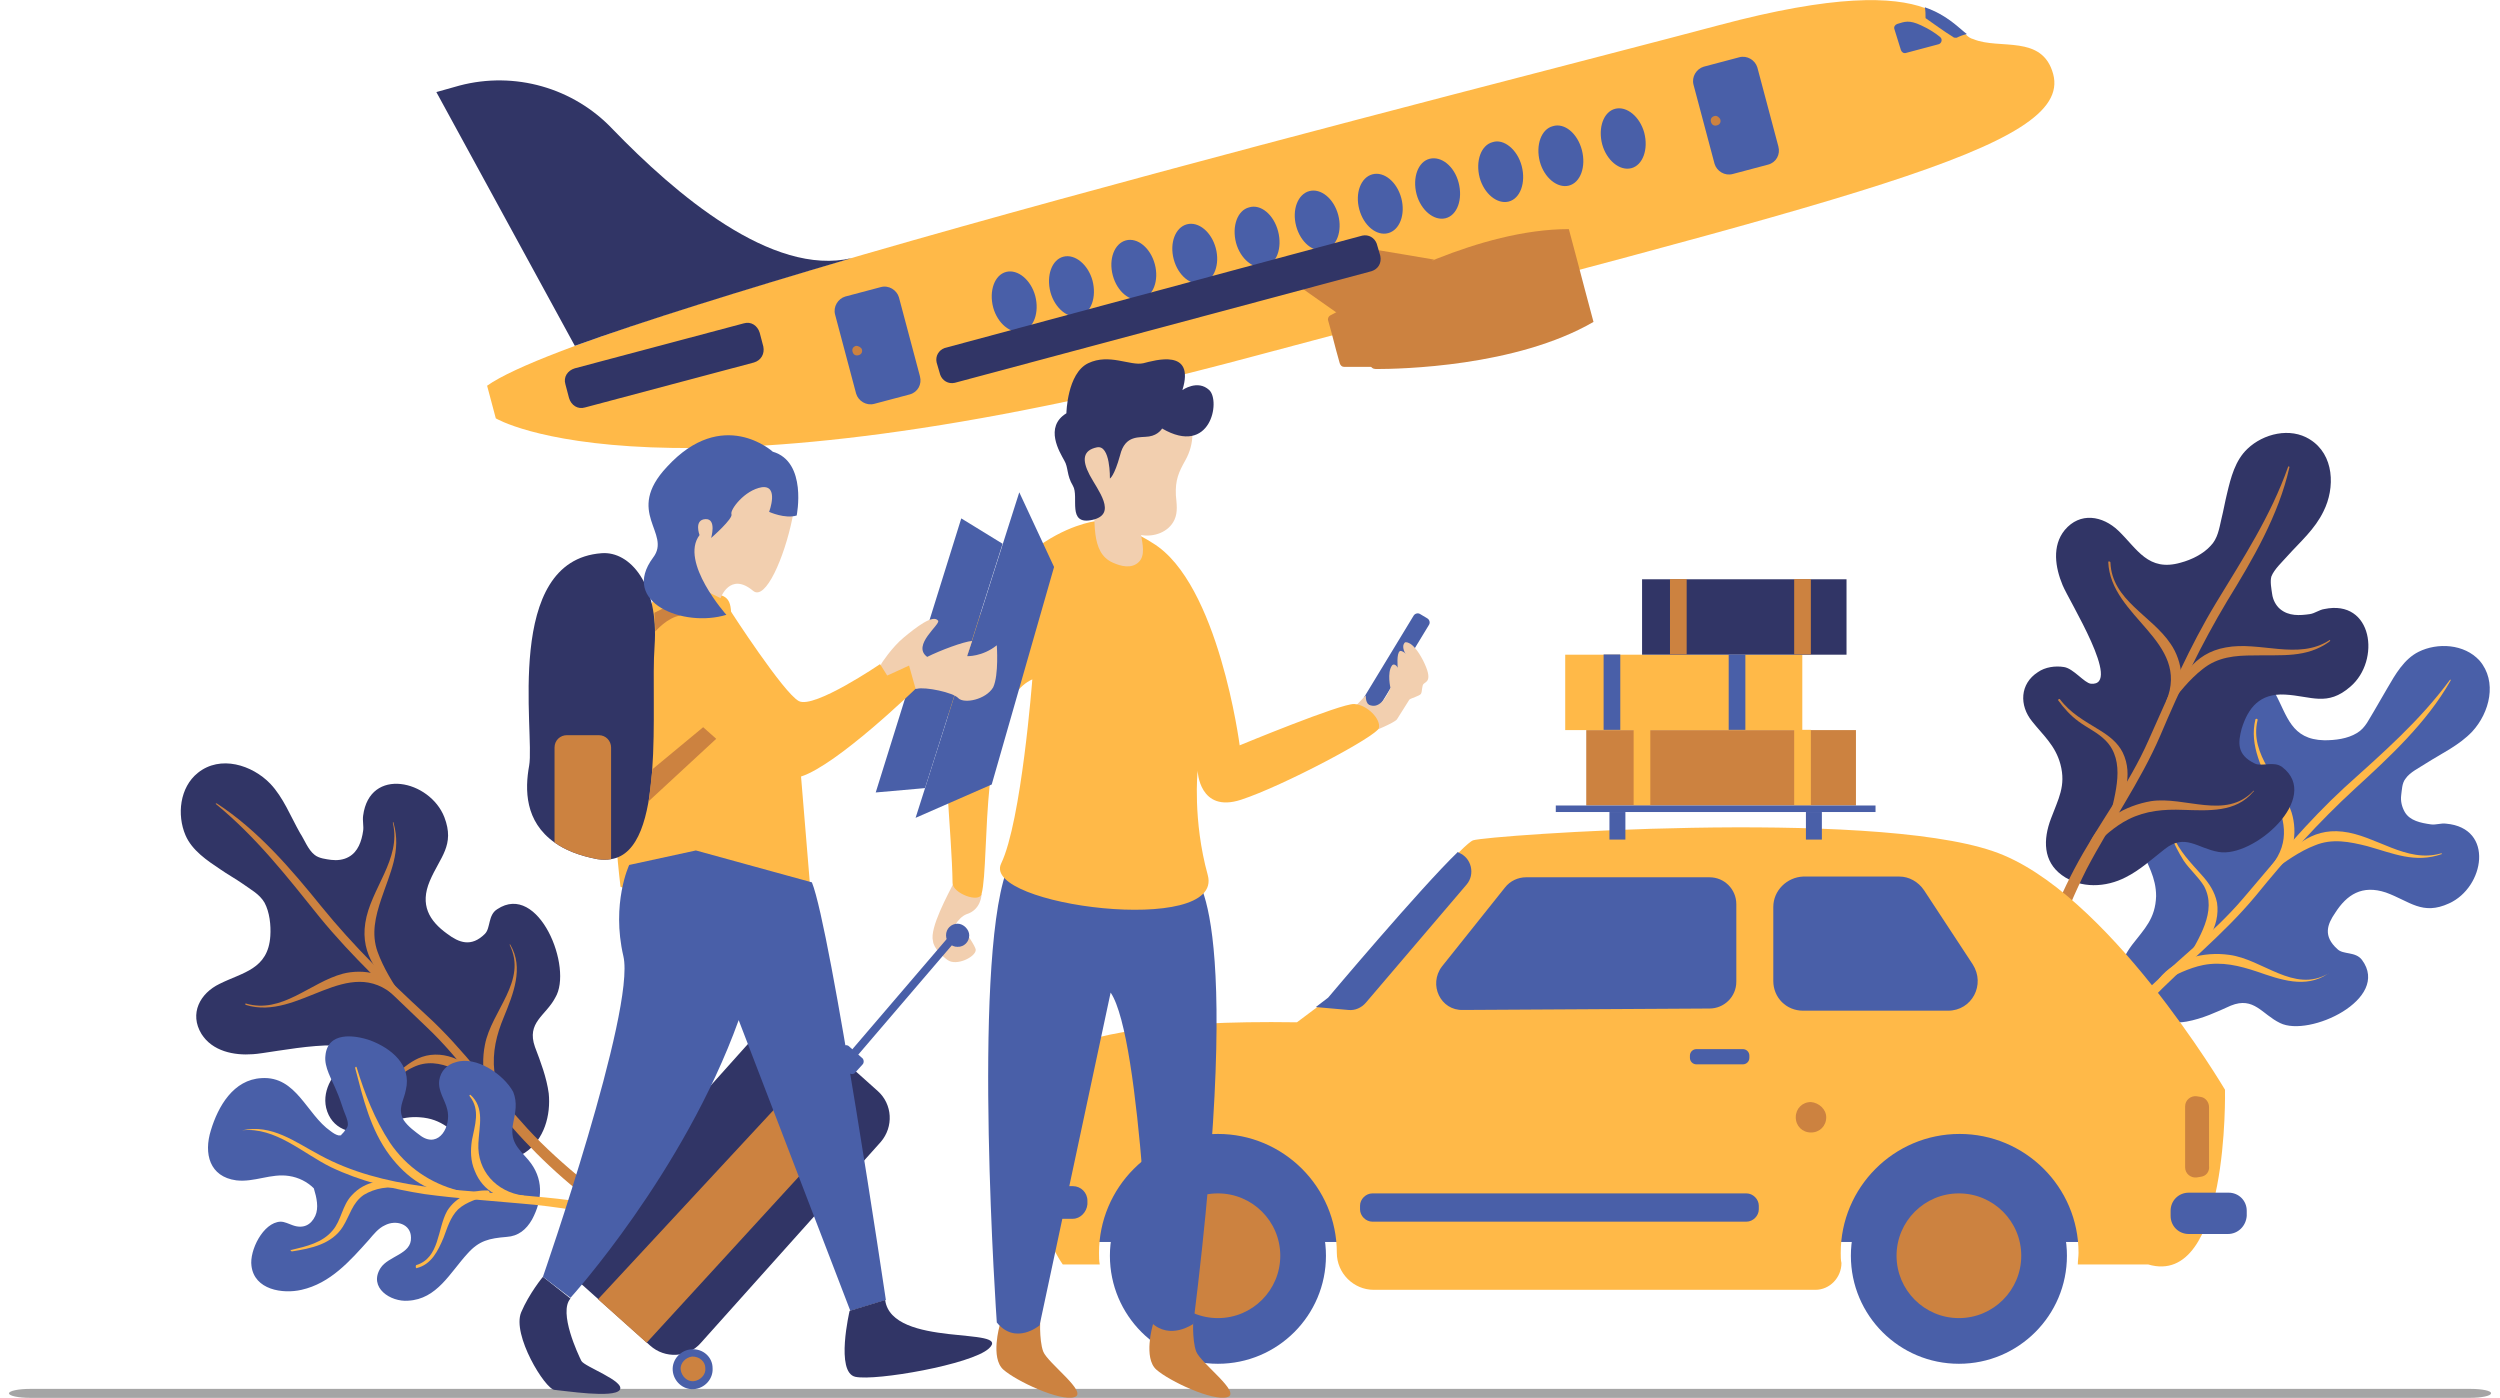 <svg width="279" height="156" viewBox="0 0 279 156" fill="none" xmlns="http://www.w3.org/2000/svg">
<path d="M275.732 155H3.344C2.051 155 1 155.224 1 155.5C1 155.776 2.051 156 3.344 156H275.652C276.945 156 277.996 155.776 277.996 155.5C278.076 155.224 277.026 155 275.732 155Z" fill="#A5A5A5"/>
<path d="M263.601 107.131C262.873 106.16 261.498 106.565 260.85 105.918C259.232 104.461 259.718 103.167 260.608 101.872C261.902 99.849 263.601 98.716 266.271 99.606C268.942 100.577 270.317 102.196 273.311 100.82C277.276 99.04 278.408 92.405 272.987 91.92C272.421 91.839 271.854 92.082 271.288 92.001C270.155 91.839 268.942 91.596 268.375 90.625C268.052 90.059 267.89 89.411 267.971 88.764C268.052 88.198 268.052 87.389 268.456 86.903C268.942 86.175 269.993 85.689 270.722 85.204C272.502 84.071 274.444 83.181 275.9 81.644C277.842 79.54 278.732 76.061 276.709 73.714C275.01 71.853 272.016 71.692 269.913 72.743C268.294 73.552 267.323 75.252 266.433 76.789C265.948 77.598 265.462 78.488 264.977 79.297C264.41 80.187 264.006 81.239 263.035 81.806C261.983 82.453 260.608 82.615 259.394 82.615C255.672 82.534 255.267 79.864 253.892 77.355C252.678 75.252 250.413 74.2 248.309 75.656C246.448 76.951 246.205 79.297 246.367 81.401C246.61 83.262 249.603 93.862 246.286 92.567C245.639 92.324 244.91 90.463 243.94 89.978C243.05 89.573 241.998 89.411 241.027 89.735C238.761 90.463 238.033 92.648 238.923 94.671C239.651 96.451 240.622 97.907 240.622 100.011C240.541 102.519 239.328 103.652 237.952 105.432C236.496 107.374 235.767 109.64 237.386 111.743C238.923 113.766 241.593 114.413 244.02 114.009C245.801 113.685 247.338 112.957 248.956 112.229C251.545 111.177 252.435 113.2 254.458 114.171C257.695 115.789 266.838 111.501 263.601 107.131Z" fill="#495FA8"/>
<path d="M273.392 75.898C269.994 80.51 265.867 84.07 261.66 87.873C257.533 91.676 254.054 95.883 250.413 100.172C246.853 104.379 242.402 107.535 238.599 111.5C235.039 115.222 231.641 119.753 229.456 124.365C229.375 124.527 229.618 124.769 229.78 124.607C231.479 122.666 232.855 120.4 234.392 118.377C236.091 116.112 237.871 113.846 239.813 111.823C243.697 107.778 248.066 104.379 251.707 100.01C255.187 95.722 258.747 91.757 262.792 88.035C266.676 84.475 270.803 80.672 273.473 75.979C273.554 75.817 273.473 75.817 273.392 75.898Z" fill="#FFB948"/>
<path d="M251.707 80.268C250.251 86.175 257.938 91.11 253.487 96.612C253.407 96.693 253.487 96.936 253.649 96.855C256.158 96.046 256.4 92.809 255.753 90.706C254.62 87.146 250.979 84.314 251.95 80.349C251.95 80.187 251.788 80.187 251.707 80.268Z" fill="#FFB948"/>
<path d="M272.421 95.235C268.537 96.368 265.139 93.212 261.417 92.808C257.857 92.403 255.672 94.669 253.487 97.177C253.406 97.258 253.487 97.258 253.568 97.258C254.944 96.206 256.643 94.993 258.342 94.345C260.284 93.536 262.226 93.941 264.168 94.426C267.081 95.235 269.508 96.368 272.502 95.316C272.583 95.316 272.502 95.235 272.421 95.235Z" fill="#FFB948"/>
<path d="M242.24 93.213C242.645 94.184 243.13 95.156 243.697 96.046C244.344 97.016 245.315 97.826 245.962 98.877C247.5 101.709 245.315 104.784 244.02 107.211C243.94 107.373 244.182 107.535 244.263 107.454C246.043 105.755 247.823 103.409 247.419 100.738C247.176 99.525 246.529 98.554 245.72 97.664C244.425 96.207 243.211 94.994 242.483 93.213C242.321 93.052 242.159 93.133 242.24 93.213Z" fill="#FFB948"/>
<path d="M259.799 108.669C255.996 110.853 252.516 107.05 248.794 106.565C245.962 106.16 242.726 106.969 240.946 109.235C240.784 109.397 240.946 109.72 241.189 109.559C242.726 108.83 244.263 108.021 245.882 107.698C247.985 107.293 249.927 107.779 251.869 108.426C254.458 109.316 257.29 110.368 259.799 108.669C259.96 108.75 259.879 108.669 259.799 108.669Z" fill="#FFB948"/>
<path d="M254.701 85.608C253.73 84.879 252.435 85.608 251.626 85.203C249.603 84.232 249.765 82.856 250.17 81.319C250.898 78.973 252.192 77.355 255.024 77.516C257.937 77.678 259.717 78.892 262.307 76.626C265.705 73.713 264.815 66.836 259.394 67.969C258.827 68.049 258.342 68.454 257.775 68.535C256.643 68.697 255.429 68.778 254.458 67.969C253.973 67.564 253.649 66.917 253.568 66.269C253.487 65.703 253.325 64.894 253.487 64.328C253.811 63.518 254.701 62.709 255.267 62.062C256.724 60.444 258.342 59.068 259.313 57.045C260.607 54.456 260.526 50.734 257.775 49.035C255.591 47.659 252.597 48.388 250.817 50.087C249.441 51.381 248.956 53.323 248.551 55.023C248.309 55.993 248.147 56.964 247.904 57.935C247.661 58.987 247.5 60.12 246.69 60.929C245.881 61.819 244.587 62.467 243.373 62.79C239.732 63.842 238.518 61.253 236.414 59.23C234.634 57.531 232.126 57.126 230.427 59.149C228.97 60.929 229.375 63.356 230.184 65.298C230.912 67.079 236.9 76.626 233.34 76.303C232.612 76.222 231.398 74.603 230.346 74.442C229.375 74.28 228.242 74.442 227.433 75.008C225.41 76.303 225.329 78.73 226.786 80.51C228 82.047 229.375 83.18 229.941 85.284C230.589 87.711 229.699 89.168 228.89 91.352C228 93.699 228 96.126 230.103 97.664C232.207 99.201 235.039 99.039 237.224 97.906C238.842 97.097 240.136 95.883 241.593 94.751C243.858 92.971 245.234 94.67 247.58 95.074C251.464 95.803 259.151 89.006 254.701 85.608Z" fill="#313566"/>
<path d="M255.348 52.108C253.406 57.611 250.332 62.304 247.338 67.239C244.344 72.175 242.159 77.272 239.813 82.532C237.547 87.71 234.068 92.079 231.479 97.015C229.051 101.627 227.029 107.129 226.3 112.308C226.3 112.55 226.543 112.712 226.705 112.47C227.838 110.123 228.566 107.453 229.456 105.026C230.427 102.275 231.56 99.604 232.854 97.015C235.524 91.918 238.842 87.306 241.107 82.046C243.292 76.868 245.639 71.932 248.551 67.077C251.383 62.465 254.296 57.53 255.51 52.108C255.429 52.028 255.348 52.028 255.348 52.108Z" fill="#CC8240"/>
<path d="M235.282 62.708C235.525 68.939 244.506 71.528 241.755 78.244C241.674 78.406 241.836 78.567 241.998 78.486C244.182 77.03 243.535 73.713 242.24 71.852C240.137 68.696 235.686 66.997 235.525 62.789C235.525 62.627 235.282 62.627 235.282 62.708Z" fill="#CC8240"/>
<path d="M259.96 71.447C256.481 73.712 252.192 71.528 248.39 72.256C244.748 72.903 243.292 75.735 241.917 78.81C241.917 78.891 241.997 78.891 241.997 78.891C243.049 77.434 244.344 75.816 245.8 74.683C247.499 73.308 249.441 73.146 251.545 73.146C254.62 73.065 257.371 73.47 259.96 71.609C260.122 71.447 260.041 71.366 259.96 71.447Z" fill="#CC8240"/>
<path d="M229.699 78.163C230.346 79.053 231.074 79.862 231.964 80.509C232.935 81.237 234.068 81.723 234.958 82.613C237.305 84.96 236.01 88.601 235.444 91.352C235.363 91.513 235.686 91.675 235.767 91.513C237.062 89.329 238.114 86.497 236.9 83.989C236.334 82.856 235.363 82.127 234.311 81.48C232.612 80.428 231.074 79.619 229.861 78.001C229.78 78.001 229.618 78.082 229.699 78.163Z" fill="#CC8240"/>
<path d="M251.464 88.277C248.39 91.513 243.858 88.843 240.055 89.409C237.224 89.895 234.23 91.513 233.097 94.345C233.016 94.588 233.259 94.75 233.421 94.588C234.715 93.455 235.929 92.241 237.547 91.432C239.489 90.461 241.512 90.299 243.616 90.38C246.448 90.461 249.522 90.704 251.464 88.358C251.626 88.277 251.545 88.196 251.464 88.277Z" fill="#CC8240"/>
<path d="M55.494 101.465C54.442 102.112 54.765 103.569 54.118 104.216C52.581 105.753 51.205 105.187 49.911 104.216C47.888 102.76 46.836 100.98 47.969 98.309C49.102 95.639 50.801 94.345 49.587 91.189C47.969 87.062 41.253 85.525 40.525 91.027C40.444 91.594 40.606 92.241 40.525 92.726C40.363 93.859 39.958 95.073 38.907 95.639C38.34 95.963 37.612 96.044 36.965 95.963C36.398 95.882 35.589 95.801 35.104 95.397C34.375 94.83 33.971 93.697 33.485 92.969C32.433 91.108 31.624 89.004 30.168 87.467C28.145 85.363 24.585 84.231 22.077 86.253C20.054 87.872 19.73 90.946 20.701 93.212C21.429 94.911 23.128 96.044 24.585 97.015C25.394 97.581 26.284 98.067 27.093 98.633C27.983 99.28 28.954 99.766 29.521 100.737C30.087 101.789 30.249 103.245 30.168 104.459C29.925 108.181 27.093 108.504 24.504 109.799C22.319 110.851 21.106 113.116 22.481 115.382C23.695 117.324 26.122 117.809 28.226 117.648C30.168 117.567 41.172 115.058 39.635 118.376C39.311 119.023 37.369 119.67 36.884 120.641C36.398 121.531 36.155 122.583 36.398 123.635C36.965 125.982 39.23 126.791 41.334 126.063C43.195 125.415 44.732 124.525 46.836 124.687C49.344 124.849 50.477 126.224 52.176 127.681C54.037 129.218 56.303 130.108 58.568 128.652C60.753 127.195 61.481 124.444 61.238 122.017C60.996 120.237 60.348 118.538 59.701 116.838C58.73 114.087 60.915 113.359 61.967 111.336C63.989 108.019 60.106 98.39 55.494 101.465Z" fill="#313566"/>
<path d="M24.099 89.734C28.631 93.456 32.029 97.826 35.67 102.357C39.311 106.807 43.438 110.61 47.564 114.574C51.691 118.458 54.604 123.151 58.487 127.278C62.048 131.081 66.498 134.884 71.191 137.311C71.353 137.392 71.676 137.149 71.433 136.987C69.573 135.126 67.307 133.589 65.284 131.89C63.019 130.029 60.834 128.087 58.892 125.983C55.008 121.776 51.772 117.083 47.483 113.199C43.357 109.396 39.473 105.593 35.913 101.224C32.514 97.016 28.792 92.647 24.18 89.653C24.099 89.653 24.018 89.734 24.099 89.734Z" fill="#CC8240"/>
<path d="M27.417 112.146C33.404 114.007 38.825 106.321 44.166 111.256C44.246 111.337 44.489 111.256 44.408 111.095C43.761 108.505 40.444 108.101 38.259 108.667C34.618 109.638 31.462 113.198 27.417 111.985C27.417 111.904 27.336 112.146 27.417 112.146Z" fill="#CC8240"/>
<path d="M43.842 91.838C44.813 95.883 41.334 99.201 40.767 103.004C40.201 106.645 42.386 108.991 44.813 111.338C44.894 111.418 44.975 111.338 44.894 111.257C43.842 109.719 42.79 108.02 42.143 106.24C41.415 104.217 41.9 102.275 42.548 100.333C43.519 97.421 44.813 94.993 43.923 91.838C43.923 91.676 43.842 91.757 43.842 91.838Z" fill="#CC8240"/>
<path d="M40.12 122.585C41.172 122.261 42.143 121.856 43.114 121.209C44.166 120.562 44.975 119.591 46.108 119.105C49.102 117.649 52.095 120.076 54.523 121.533C54.684 121.614 54.846 121.452 54.765 121.29C53.147 119.348 50.801 117.406 48.05 117.73C46.755 117.892 45.784 118.539 44.813 119.348C43.276 120.643 41.981 121.776 40.039 122.423C39.958 122.423 40.039 122.666 40.12 122.585Z" fill="#CC8240"/>
<path d="M56.869 105.43C58.892 109.475 54.846 112.793 54.118 116.595C53.552 119.427 54.199 122.826 56.465 124.768C56.626 124.93 56.95 124.768 56.788 124.525C56.141 122.907 55.413 121.369 55.17 119.589C54.927 117.405 55.413 115.463 56.222 113.521C57.274 110.932 58.487 108.019 56.95 105.43C56.95 105.349 56.869 105.43 56.869 105.43Z" fill="#CC8240"/>
<path d="M50.881 118.538C49.91 118.781 49.182 119.509 49.02 120.561C48.858 121.774 49.668 122.745 49.91 123.797C50.396 125.658 49.02 128.167 46.998 126.791C46.35 126.306 45.541 125.739 45.056 125.011C44.327 123.716 45.056 122.907 45.298 121.613C45.946 118.862 43.68 117.001 41.334 116.111C39.473 115.463 36.56 115.14 36.317 117.81C36.155 119.104 37.045 120.48 37.531 121.694C37.854 122.422 38.097 123.15 38.34 123.878C38.502 124.364 38.825 124.93 38.825 125.496C38.825 125.739 38.663 125.982 38.502 126.144C38.421 126.306 38.259 126.467 38.097 126.629C38.097 126.71 38.016 126.71 37.935 126.71C37.854 126.71 37.854 126.71 37.773 126.71C37.45 126.629 37.207 126.467 36.883 126.225C34.213 124.364 33.081 120.075 29.197 120.318C26.041 120.48 24.342 123.474 23.533 126.144C22.724 128.733 23.371 131.322 26.365 131.727C28.388 131.969 30.249 130.918 32.271 131.241C33.323 131.403 34.294 131.889 35.022 132.617C35.346 133.669 35.589 134.801 35.184 135.691C34.699 136.743 33.809 137.148 32.676 136.743C32.191 136.581 31.786 136.339 31.3 136.339C29.358 136.42 27.821 139.575 28.064 141.274C28.388 143.945 31.543 144.43 33.647 143.945C36.883 143.216 39.068 140.708 41.172 138.362C41.657 137.795 42.224 137.067 42.952 136.743C44.166 136.096 45.865 136.581 45.865 138.119C45.946 139.98 43.356 140.142 42.466 141.517C41.091 143.702 43.599 145.32 45.541 145.158C48.778 144.996 50.234 142.003 52.176 139.899C53.471 138.442 54.603 138.2 56.545 138.038C57.84 137.957 58.73 137.229 59.377 136.096C60.591 133.83 60.672 131.484 58.973 129.461C57.759 128.086 56.869 127.357 57.273 125.335C57.516 124.121 57.759 123.069 57.273 121.855C56.222 119.913 53.147 117.81 50.881 118.538Z" fill="#495FA8"/>
<path d="M27.012 126.144C30.733 125.739 33.808 128.733 36.964 130.27C40.2 131.808 43.761 132.698 47.402 133.264C50.962 133.749 54.603 133.992 58.163 134.316C62.209 134.639 66.093 135.368 70.057 136.096C70.381 136.177 70.624 135.61 70.3 135.529C66.902 134.235 63.099 133.83 59.458 133.507C55.331 133.102 51.205 132.94 47.078 132.374C43.113 131.808 39.229 130.837 35.669 128.895C32.918 127.438 30.329 125.415 27.012 126.144Z" fill="#FFB948"/>
<path d="M32.595 139.656C34.698 139.333 37.045 138.847 38.259 136.905C39.068 135.611 39.31 134.235 40.605 133.345C41.819 132.617 43.437 132.293 44.812 132.698C44.974 132.779 45.136 132.455 44.974 132.374C43.032 131.403 40.767 131.727 39.23 133.426C38.178 134.559 38.097 136.177 37.126 137.31C35.993 138.685 34.213 139.09 32.514 139.494C32.352 139.413 32.433 139.656 32.595 139.656Z" fill="#FFB948"/>
<path d="M39.635 119.186C40.525 122.584 41.334 126.063 43.518 128.976C45.298 131.323 47.968 133.426 51.124 133.103C51.286 133.103 51.286 132.941 51.124 132.86C48.05 132.051 45.379 130.271 43.518 127.52C41.819 124.931 40.686 122.018 39.796 119.105C39.796 119.024 39.635 119.024 39.635 119.186Z" fill="#FFB948"/>
<path d="M46.512 141.517C48.13 141.112 48.858 139.656 49.505 138.118C49.91 137.067 50.234 135.853 51.124 134.963C52.095 134.073 53.389 133.83 54.522 133.264C54.765 133.183 54.603 132.859 54.441 132.859C52.661 132.778 50.881 133.587 49.91 135.125C48.777 137.147 49.101 140.384 46.431 141.193C46.35 141.355 46.431 141.598 46.512 141.517Z" fill="#FFB948"/>
<path d="M52.418 122.34C53.632 123.877 52.985 125.576 52.661 127.275C52.499 128.408 52.499 129.541 52.985 130.674C53.875 132.939 55.978 134.072 58.406 133.829C58.568 133.829 58.649 133.506 58.406 133.425C55.412 133.02 53.227 130.674 53.389 127.599C53.47 125.657 54.117 123.634 52.499 122.178C52.418 122.178 52.337 122.259 52.418 122.34Z" fill="#FFB948"/>
<path d="M234.068 122.341H121.276V138.604H234.068V122.341Z" fill="#495FA8"/>
<path d="M239.732 141.113H231.883C231.883 140.708 231.964 140.223 231.964 139.818C231.964 132.455 225.977 126.548 218.695 126.548C211.332 126.548 205.425 132.536 205.425 139.818C205.425 140.223 205.425 140.627 205.506 140.951C205.506 142.569 204.211 143.945 202.593 143.945H153.317C151.051 143.945 149.19 142.084 149.19 139.818C149.19 132.455 143.203 126.548 135.921 126.548C128.558 126.548 122.651 132.536 122.651 139.818C122.651 140.303 122.651 140.708 122.732 141.113H118.605C118.605 141.113 113.103 133.588 115.045 120.965C115.045 120.965 113.184 113.602 144.74 114.088L147.006 112.389L148.381 111.337C148.381 111.337 158.738 99.038 162.865 95.073C163.593 94.345 164.159 93.859 164.402 93.779C166.101 93.212 208.5 90.218 222.417 94.992C235.12 99.281 248.309 121.613 248.309 121.613C248.309 121.613 248.794 143.783 239.732 141.113Z" fill="#FFB948"/>
<path d="M135.921 152.198C142.579 152.198 147.977 146.8 147.977 140.142C147.977 133.484 142.579 128.086 135.921 128.086C129.262 128.086 123.865 133.484 123.865 140.142C123.865 146.8 129.262 152.198 135.921 152.198Z" fill="#495FA8"/>
<path d="M135.921 147.1C139.764 147.1 142.879 143.984 142.879 140.141C142.879 136.298 139.764 133.183 135.921 133.183C132.077 133.183 128.962 136.298 128.962 140.141C128.962 143.984 132.077 147.1 135.921 147.1Z" fill="#CC8240"/>
<path d="M218.614 152.198C225.272 152.198 230.67 146.8 230.67 140.142C230.67 133.484 225.272 128.086 218.614 128.086C211.955 128.086 206.558 133.484 206.558 140.142C206.558 146.8 211.955 152.198 218.614 152.198Z" fill="#495FA8"/>
<path d="M218.614 147.1C222.457 147.1 225.572 143.984 225.572 140.141C225.572 136.298 222.457 133.183 218.614 133.183C214.771 133.183 211.655 136.298 211.655 140.141C211.655 143.984 214.771 147.1 218.614 147.1Z" fill="#CC8240"/>
<path d="M119.738 136.015H113.427C112.537 136.015 111.809 135.287 111.809 134.397V133.992C111.809 133.102 112.537 132.374 113.427 132.374H119.738C120.628 132.374 121.356 133.102 121.356 133.992V134.397C121.276 135.287 120.547 136.015 119.738 136.015Z" fill="#495FA8"/>
<path d="M248.632 137.714H244.263C243.13 137.714 242.24 136.824 242.24 135.691V135.124C242.24 133.992 243.13 133.102 244.263 133.102H248.713C249.846 133.102 250.736 133.992 250.736 135.124V135.691C250.655 136.824 249.765 137.714 248.632 137.714Z" fill="#495FA8"/>
<path d="M163.674 98.714L152.427 111.903C151.941 112.47 151.213 112.793 150.485 112.712L146.844 112.389L148.22 111.337C148.22 111.337 158.576 99.038 162.703 95.073L162.784 95.154C164.24 95.721 164.645 97.582 163.674 98.714Z" fill="#495FA8"/>
<path d="M160.923 107.858L167.962 99.038C168.529 98.31 169.419 97.905 170.309 97.905H190.78C192.479 97.905 193.773 99.281 193.773 100.899V109.557C193.773 111.256 192.398 112.551 190.78 112.551L163.269 112.712C160.761 112.793 159.386 109.88 160.923 107.858Z" fill="#495FA8"/>
<path d="M197.9 101.223V109.476C197.9 111.337 199.356 112.793 201.217 112.793H217.4C220.07 112.793 221.607 109.88 220.151 107.615L214.73 99.362C214.082 98.391 213.03 97.824 211.979 97.824H201.217C199.437 97.905 197.9 99.362 197.9 101.223Z" fill="#495FA8"/>
<path d="M118.039 127.6H118.363V122.26H118.039C116.825 122.26 115.854 123.231 115.854 124.444V125.415C115.854 126.629 116.825 127.6 118.039 127.6Z" fill="#495FA8"/>
<path d="M194.906 136.338H153.155C152.427 136.338 151.78 135.691 151.78 134.963V134.558C151.78 133.83 152.427 133.183 153.155 133.183H194.906C195.634 133.183 196.282 133.83 196.282 134.558V134.963C196.282 135.691 195.634 136.338 194.906 136.338Z" fill="#495FA8"/>
<path d="M194.501 118.781H189.323C188.919 118.781 188.595 118.458 188.595 118.053V117.81C188.595 117.406 188.919 117.082 189.323 117.082H194.501C194.906 117.082 195.23 117.406 195.23 117.81V118.053C195.23 118.458 194.906 118.781 194.501 118.781Z" fill="#495FA8"/>
<path d="M203.807 124.687C203.807 125.658 203.078 126.387 202.107 126.387C201.136 126.387 200.408 125.658 200.408 124.687C200.408 123.717 201.136 122.988 202.107 122.988C202.997 123.069 203.807 123.797 203.807 124.687Z" fill="#CC8240"/>
<path d="M245.639 131.323L245.153 131.404C244.506 131.485 243.859 130.999 243.859 130.271V123.475C243.859 122.746 244.506 122.261 245.153 122.342L245.639 122.423C246.124 122.504 246.529 122.989 246.529 123.555V130.109C246.61 130.757 246.205 131.242 245.639 131.323Z" fill="#CC8240"/>
<path d="M181.394 90.622H179.614V93.697H181.394V90.622Z" fill="#495FA8"/>
<path d="M203.321 90.622H201.541V93.697H203.321V90.622Z" fill="#495FA8"/>
<path d="M207.124 81.478H177.025V89.894H207.124V81.478Z" fill="#CC8240"/>
<path d="M201.137 73.064H174.678V81.478H201.137V73.064Z" fill="#FFB948"/>
<path d="M206.072 64.648H183.255V73.063H206.072V64.648Z" fill="#313566"/>
<path d="M192.922 81.452H194.783V73.037H192.922V81.452Z" fill="#495FA8"/>
<path d="M178.963 81.452H180.824V73.037H178.963V81.452Z" fill="#495FA8"/>
<path d="M182.314 89.864H184.175V81.449H182.314V89.864Z" fill="#FFB948"/>
<path d="M200.231 89.864H202.092V81.449H200.231V89.864Z" fill="#FFB948"/>
<path d="M200.231 73.039H202.092V64.624H200.231V73.039Z" fill="#CC8240"/>
<path d="M186.371 73.039H188.232V64.624H186.371V73.039Z" fill="#CC8240"/>
<path d="M209.309 89.894H173.626V90.622H209.309V89.894Z" fill="#495FA8"/>
<path d="M229.132 8.254C231.398 16.588 206.072 22.09 139.724 39.81C73.375 57.611 55.331 46.687 55.331 46.687L54.361 43.046C66.174 34.631 167.234 9.387 191.751 2.833C204.778 -0.647 211.251 -0.404 214.811 0.891C217.319 1.781 218.452 3.075 219.423 3.884C219.666 4.127 219.908 4.289 220.232 4.37C223.145 5.584 227.919 3.804 229.132 8.254Z" fill="#FFB948"/>
<path d="M153.803 27.916L160.033 28.968L151.213 36.331L144.659 31.719L153.803 27.916Z" fill="#CC8240"/>
<path d="M95.06 28.805C82.68 32.446 71.757 35.844 64.151 38.595L48.697 10.276L51.286 9.548C57.435 7.929 63.989 9.79 68.359 14.402C75.317 21.604 86.159 30.909 95.06 28.805Z" fill="#313566"/>
<path d="M84.136 40.456L65.284 45.473C64.475 45.716 63.746 45.23 63.504 44.421L63.099 42.884C62.856 42.075 63.342 41.346 64.151 41.104L83.004 36.087C83.813 35.844 84.541 36.33 84.784 37.139L85.188 38.676C85.35 39.486 84.946 40.214 84.136 40.456Z" fill="#313566"/>
<path d="M101.533 44.016L97.568 45.068C96.678 45.311 95.788 44.744 95.545 43.935L93.199 35.116C92.956 34.226 93.522 33.336 94.332 33.093L98.296 32.041C99.186 31.798 100.076 32.365 100.319 33.174L102.666 41.993C102.908 42.883 102.423 43.773 101.533 44.016Z" fill="#495FA8"/>
<path d="M96.193 39C96.274 39.324 96.112 39.567 95.788 39.648C95.465 39.728 95.222 39.567 95.141 39.243C95.06 38.919 95.222 38.677 95.545 38.596C95.788 38.596 96.112 38.758 96.193 39Z" fill="#CC8240"/>
<path d="M197.334 18.368L193.369 19.42C192.479 19.662 191.589 19.096 191.346 18.287L189 9.467C188.757 8.577 189.323 7.687 190.132 7.444L194.097 6.393C194.987 6.15 195.877 6.716 196.12 7.525L198.466 16.345C198.709 17.235 198.224 18.125 197.334 18.368Z" fill="#495FA8"/>
<path d="M191.993 13.351C192.074 13.675 191.912 13.918 191.589 13.998C191.265 14.079 191.022 13.918 190.941 13.594C190.86 13.27 191.022 13.027 191.346 12.947C191.589 12.866 191.912 13.108 191.993 13.351Z" fill="#CC8240"/>
<path d="M147.878 27.892C149.173 27.545 149.829 25.794 149.343 23.981C148.857 22.168 147.414 20.98 146.119 21.327C144.824 21.674 144.168 23.425 144.654 25.238C145.14 27.05 146.583 28.239 147.878 27.892Z" fill="#495FA8"/>
<path d="M142.636 25.812C143.122 27.673 142.475 29.453 141.18 29.777C139.885 30.101 138.429 28.887 137.944 27.107C137.458 25.246 138.105 23.466 139.4 23.142C140.695 22.738 142.151 23.951 142.636 25.812Z" fill="#495FA8"/>
<path d="M134.214 31.599C135.509 31.252 136.165 29.501 135.679 27.688C135.193 25.875 133.75 24.687 132.455 25.034C131.16 25.381 130.504 27.132 130.99 28.945C131.475 30.757 132.919 31.946 134.214 31.599Z" fill="#495FA8"/>
<path d="M127.412 33.392C128.707 33.045 129.363 31.294 128.877 29.481C128.391 27.668 126.948 26.48 125.653 26.827C124.358 27.174 123.702 28.925 124.188 30.738C124.673 32.55 126.117 33.739 127.412 33.392Z" fill="#495FA8"/>
<path d="M121.923 31.314C122.408 33.175 121.761 34.955 120.466 35.279C119.172 35.603 117.715 34.389 117.23 32.609C116.744 30.748 117.391 28.968 118.686 28.644C119.981 28.32 121.437 29.534 121.923 31.314Z" fill="#495FA8"/>
<path d="M115.531 33.014C116.016 34.875 115.369 36.656 114.074 36.979C112.78 37.303 111.323 36.089 110.838 34.309C110.352 32.448 111 30.668 112.294 30.344C113.589 30.021 115.045 31.234 115.531 33.014Z" fill="#495FA8"/>
<path d="M183.497 14.809C183.983 16.67 183.336 18.45 182.041 18.774C180.746 19.098 179.29 17.884 178.804 16.104C178.319 14.243 178.966 12.463 180.261 12.139C181.556 11.816 183.012 13.029 183.497 14.809Z" fill="#495FA8"/>
<path d="M176.539 16.75C177.024 18.611 176.377 20.391 175.083 20.715C173.788 21.038 172.331 19.825 171.846 18.045C171.361 16.184 172.008 14.403 173.302 14.08C174.597 13.675 176.053 14.889 176.539 16.75Z" fill="#495FA8"/>
<path d="M169.823 18.53C170.309 20.391 169.661 22.171 168.367 22.495C167.072 22.819 165.616 21.605 165.13 19.825C164.645 17.964 165.292 16.184 166.587 15.86C167.8 15.456 169.338 16.669 169.823 18.53Z" fill="#495FA8"/>
<path d="M162.784 20.391C163.269 22.252 162.622 24.032 161.327 24.356C160.033 24.68 158.576 23.466 158.091 21.686C157.605 19.825 158.253 18.045 159.547 17.721C160.842 17.397 162.298 18.53 162.784 20.391Z" fill="#495FA8"/>
<path d="M154.919 26.019C156.214 25.672 156.87 23.921 156.384 22.108C155.899 20.295 154.455 19.107 153.16 19.454C151.865 19.801 151.209 21.552 151.695 23.364C152.181 25.177 153.624 26.366 154.919 26.019Z" fill="#495FA8"/>
<path d="M219.504 3.804C219.099 3.885 218.695 4.047 218.371 4.209C218.29 4.209 218.29 4.209 218.209 4.209C218.128 4.209 218.047 4.209 217.967 4.128C216.915 3.481 215.944 2.752 214.892 2.024C214.892 1.62 214.892 1.215 214.811 0.811C217.319 1.701 218.452 2.995 219.504 3.804Z" fill="#495FA8"/>
<path d="M211.412 3.238C211.331 2.995 211.493 2.752 211.736 2.671C212.545 2.429 213.031 2.186 214.406 2.833C215.296 3.238 216.024 3.723 216.51 4.128C216.834 4.371 216.672 4.856 216.348 4.937L212.707 5.908C212.464 5.989 212.222 5.827 212.141 5.584L211.412 3.238Z" fill="#495FA8"/>
<path d="M153.074 30.262L106.549 42.723C105.821 42.885 105.174 42.48 104.931 41.833L104.527 40.457C104.365 39.729 104.769 39.082 105.417 38.839L152.022 26.297C152.751 26.136 153.398 26.54 153.641 27.187L154.045 28.563C154.207 29.372 153.802 30.019 153.074 30.262Z" fill="#313566"/>
<path d="M151.456 33.174C151.213 33.336 151.051 33.66 151.132 33.902L151.618 35.763L152.427 38.838L152.912 40.699C152.993 41.023 153.236 41.184 153.56 41.184C156.23 41.184 169.176 40.942 177.834 35.925L176.863 32.284L176.054 29.209L175.083 25.568C165.049 25.568 153.803 31.799 151.456 33.174Z" fill="#CC8240"/>
<path d="M148.462 35.198C148.3 35.279 148.139 35.521 148.22 35.764L148.624 37.221L149.11 39.081L149.514 40.538C149.595 40.781 149.757 40.943 150 40.943H153.155L152.427 38.272L151.942 36.411L151.213 33.741L148.462 35.198Z" fill="#CC8240"/>
<path d="M111.566 147.91C111.566 147.91 110.514 151.551 111.97 152.845C113.427 154.14 118.282 156.406 119.9 155.92C121.518 155.435 116.906 152.117 116.421 150.823C115.935 149.528 116.097 146.858 116.097 146.858L111.97 146.534L111.566 147.91Z" fill="#CC8240"/>
<path d="M128.639 147.91C128.639 147.91 127.587 151.551 129.043 152.845C130.5 154.14 135.354 156.406 136.973 155.92C138.591 155.435 133.979 152.117 133.493 150.823C133.008 149.528 133.17 146.858 133.17 146.858L129.043 146.534L128.639 147.91Z" fill="#CC8240"/>
<path d="M132.927 97.34C132.927 97.34 139.157 99.767 133.17 147.748C133.17 147.748 130.581 149.609 128.477 147.587C128.477 147.587 127.425 115.869 123.946 110.771L116.016 147.91C116.016 147.91 113.346 150.176 111.242 147.587C111.242 147.587 108.491 108.263 112.294 97.259L132.927 97.34Z" fill="#495FA8"/>
<path d="M153.236 78.972L152.427 78.487C152.184 78.325 152.103 78.001 152.265 77.758L157.767 68.696C157.929 68.454 158.253 68.373 158.495 68.534L159.305 69.02C159.547 69.182 159.628 69.505 159.466 69.748L153.964 78.81C153.883 79.053 153.479 79.134 153.236 78.972Z" fill="#495FA8"/>
<path d="M150.728 79.377L152.427 77.597C152.427 77.597 152.346 78.648 152.993 78.729C153.56 78.891 154.369 78.648 155.178 76.787C155.178 76.787 154.774 75.088 155.34 74.279C155.502 74.036 155.825 74.198 155.987 74.522C155.987 74.522 155.825 72.904 156.23 72.661C156.392 72.58 156.796 72.823 156.877 72.984C156.877 72.984 156.311 72.175 156.796 71.69C156.796 71.69 157.605 71.366 158.819 73.713C159.952 75.978 159.143 76.059 158.9 76.302C158.657 76.464 158.738 77.192 158.576 77.435C158.415 77.677 157.444 77.92 157.282 78.082C157.201 78.244 156.149 79.862 155.906 80.267C155.664 80.671 152.993 81.723 152.993 81.723L150.728 79.377Z" fill="#F2CFAF"/>
<path d="M106.549 98.311C105.821 99.767 103.717 103.57 104.122 105.026C104.203 105.835 105.174 106.725 105.74 107.13C106.711 107.858 108.896 106.806 108.896 105.997C108.896 105.674 107.682 103.813 107.601 103.974C107.197 104.298 107.035 104.864 107.035 105.35C107.035 105.431 107.035 105.593 107.035 105.674C106.792 105.674 106.549 105.593 106.388 105.35C106.307 105.269 106.307 105.269 106.226 105.188C106.145 104.945 106.145 104.784 106.145 104.541C106.145 103.813 106.873 102.437 107.844 102.033C109.462 101.547 109.543 99.929 109.543 99.767C108.572 99.929 106.711 98.391 106.549 98.311Z" fill="#F2CFAF"/>
<path d="M122.166 58.178C122.166 58.178 109.058 59.796 105.821 79.701C105.093 84.394 106.226 92.808 106.307 98.553C106.307 99.686 109.301 100.819 109.543 99.767C110.514 96.126 109.139 78.568 115.207 75.817C115.207 75.817 113.993 91.676 111.728 96.369C109.462 101.062 136.649 104.541 134.788 97.663C133.089 91.514 133.655 86.012 133.655 86.012C133.655 86.012 133.817 90.786 138.51 89.248C143.203 87.711 153.722 82.128 153.884 81.238C154.126 80.267 152.589 78.649 151.132 78.568C149.676 78.487 138.348 83.18 138.348 83.18C138.348 83.18 136.002 65.055 128.639 60.605C125.402 58.501 122.166 58.178 122.166 58.178Z" fill="#FFB948"/>
<path d="M132.361 45.556C130.419 41.753 125.078 40.701 121.761 43.452C117.796 46.769 119.172 51.786 122.004 55.346C122.327 57.935 121.599 61.657 124.188 62.79C125.078 63.194 126.292 63.518 127.101 62.709C127.83 61.981 127.506 60.686 127.344 59.715C128.8 59.958 130.419 59.392 131.066 58.016C131.471 57.126 131.309 56.236 131.228 55.265C131.147 53.566 131.552 52.676 132.28 51.381C133.332 49.52 133.332 47.336 132.361 45.556Z" fill="#F2CFAF"/>
<path d="M72.566 150.175L64.879 143.297C63.261 141.841 63.099 139.332 64.556 137.633L84.622 115.22C86.078 113.602 88.587 113.44 90.286 114.897L97.973 121.774C99.591 123.231 99.753 125.739 98.296 127.438L78.23 149.851C76.773 151.55 74.184 151.631 72.566 150.175Z" fill="#313566"/>
<path d="M79.525 152.683C79.605 153.896 78.635 154.948 77.421 155.029C76.207 155.11 75.155 154.139 75.074 152.925C74.993 151.712 75.964 150.66 77.178 150.579C78.473 150.498 79.525 151.469 79.525 152.683Z" fill="#495FA8"/>
<path d="M78.715 152.683C78.796 153.411 78.149 154.059 77.421 154.14C76.693 154.221 76.045 153.573 75.964 152.845C75.883 152.117 76.531 151.47 77.259 151.389C78.068 151.389 78.715 151.955 78.715 152.683Z" fill="#CC8240"/>
<path d="M94.736 119.752L93.28 118.457C93.037 118.296 93.037 117.891 93.199 117.729L94.008 116.839C94.17 116.596 94.574 116.596 94.736 116.758L96.192 118.053C96.435 118.215 96.435 118.619 96.273 118.781L95.464 119.671C95.302 119.914 94.979 119.914 94.736 119.752Z" fill="#495FA8"/>
<path d="M106.925 103.309L94.612 117.692L95.289 118.271L107.601 103.887L106.925 103.309Z" fill="#495FA8"/>
<path d="M108.168 104.379C108.168 105.107 107.601 105.673 106.873 105.673C106.145 105.673 105.578 105.107 105.578 104.379C105.578 103.65 106.145 103.084 106.873 103.084C107.52 103.084 108.168 103.731 108.168 104.379Z" fill="#495FA8"/>
<path d="M66.74 144.997L86.483 123.717C87.858 122.261 90.124 122.18 91.499 123.555C92.956 124.931 93.037 127.115 91.661 128.572L72.161 149.852L66.74 144.997Z" fill="#CC8240"/>
<path d="M131.956 43.532C131.956 43.532 133.655 42.319 134.95 43.532C136.244 44.746 135.112 50.976 129.69 47.821C129.69 47.821 129.286 48.549 128.234 48.711C127.182 48.873 125.564 48.468 124.998 50.814C124.35 53.161 123.865 53.404 123.865 53.404C123.865 53.404 123.946 49.601 122.408 49.924C120.871 50.248 120.709 51.3 121.599 52.999C122.489 54.698 124.755 57.368 121.923 58.016C119.01 58.663 120.466 55.426 119.738 54.213C119.01 52.999 119.253 52.19 118.767 51.381C118.282 50.491 116.502 47.659 119.01 46.121C119.01 46.121 119.091 41.671 121.437 40.538C123.784 39.406 126.13 40.862 127.587 40.538C128.881 40.215 133.412 38.839 131.956 43.532Z" fill="#313566"/>
<path d="M111.89 60.685L107.278 57.853L97.73 88.439L103.232 87.953L111.89 60.685Z" fill="#495FA8"/>
<path d="M113.751 54.941L102.18 91.271L110.676 87.549L117.634 63.275L113.751 54.941Z" fill="#495FA8"/>
<path d="M111.242 72.013C109.624 73.308 107.925 73.227 107.925 73.227L108.491 71.528C107.52 71.609 104.931 72.58 103.475 73.308C101.694 72.013 105.012 69.667 104.688 69.262C104.122 68.534 102.261 69.99 100.885 71.123C99.51 72.256 98.377 74.036 98.377 74.036L97.811 75.573L99.186 76.544L101.614 76.221C101.694 76.625 101.856 76.949 102.342 76.868C103.232 76.625 106.387 77.272 106.954 77.92C107.601 78.567 110.029 78.082 110.838 76.706C111.485 75.331 111.242 72.013 111.242 72.013Z" fill="#F2CFAF"/>
<path d="M102.18 76.869L101.452 74.279C101.452 74.279 91.904 78.73 89.557 79.134C87.292 79.62 83.974 71.771 82.437 70.557C80.9 69.344 82.356 67.078 80.495 66.431C78.715 65.784 76.369 63.194 76.369 63.194C76.369 63.194 65.688 68.939 69.248 98.958C69.248 98.958 81.628 105.269 90.367 98.391L89.396 86.659C93.441 85.365 102.18 76.869 102.18 76.869Z" fill="#FFB948"/>
<path d="M99.024 75.411L98.215 74.117C98.215 74.117 90.852 79.133 89.153 78.243C87.454 77.353 81.547 68.21 81.547 68.21L80.576 74.683L89.234 83.017L98.701 77.758L99.024 75.411Z" fill="#FFB948"/>
<path d="M73.051 72.094C72.566 78.567 74.427 94.911 68.197 95.882C67.711 95.963 67.226 95.963 66.659 95.882C64.556 95.477 63.018 94.83 61.886 94.021C58.568 91.674 58.568 88.114 59.053 85.444C59.701 81.803 56.141 62.546 67.145 61.737C70.3 61.494 73.537 65.216 73.051 72.094Z" fill="#313566"/>
<path d="M68.197 83.421V95.882C67.711 95.963 67.226 95.963 66.659 95.882C64.556 95.477 63.018 94.83 61.886 94.021V83.421C61.886 82.612 62.533 82.046 63.261 82.046H66.821C67.63 82.046 68.197 82.693 68.197 83.421Z" fill="#CC8240"/>
<path d="M72.809 85.849L78.473 81.156L79.929 82.451L72.404 89.409L72.809 85.849Z" fill="#CC8240"/>
<path d="M73.132 70.476C73.132 70.476 74.508 68.858 75.964 68.696L74.022 67.887L73.051 68.372C72.97 68.372 73.132 69.586 73.132 70.476Z" fill="#CC8240"/>
<path d="M60.591 142.488C60.591 142.488 59.053 144.349 58.163 146.453C57.111 148.961 60.834 155.03 61.885 155.111C62.937 155.192 68.52 156.082 69.168 155.111C69.815 154.14 65.203 152.521 64.879 151.874C64.555 151.227 62.29 146.453 63.665 144.916L60.591 142.488Z" fill="#313566"/>
<path d="M70.219 96.529C70.219 96.529 68.197 100.818 69.572 106.724C70.948 112.712 60.591 142.488 60.591 142.488L63.666 144.834C63.666 144.834 76.288 130.917 82.437 113.845L94.898 146.291L98.863 145.077C98.863 145.077 92.713 103.65 90.609 98.471L77.663 94.911L70.219 96.529Z" fill="#495FA8"/>
<path d="M76.45 63.274C76.45 63.274 77.097 59.714 76.45 57.286C75.802 54.859 75.883 51.137 81.709 50.166C87.535 49.276 89.315 53.483 88.425 57.853C87.535 62.222 85.431 67.077 84.055 65.944C81.466 63.759 80.415 66.753 80.415 66.753L76.773 64.973L76.45 63.274Z" fill="#F2CFAF"/>
<path d="M94.817 146.291C94.817 146.291 93.199 153.168 95.464 153.654C97.73 154.139 108.41 152.278 110.352 150.498C113.103 147.99 99.51 150.498 98.782 145.077L94.817 146.291Z" fill="#313566"/>
<path d="M81.062 68.615C81.062 68.615 75.802 62.708 78.068 59.714C78.068 59.714 77.421 58.015 78.715 57.934C80.01 57.853 79.362 60.038 79.362 60.038C79.362 60.038 81.871 57.853 81.628 57.368C81.466 56.882 83.084 54.698 85.026 54.374C86.968 54.131 85.835 57.125 85.835 57.125C85.835 57.125 87.615 57.934 88.91 57.53C88.91 57.53 90.124 51.542 86.24 50.409C86.24 50.409 80.657 45.312 74.427 52.108C69.653 57.206 74.993 59.472 72.889 62.223C69.167 67.239 76.288 70.071 81.062 68.615Z" fill="#495FA8"/>
</svg>
